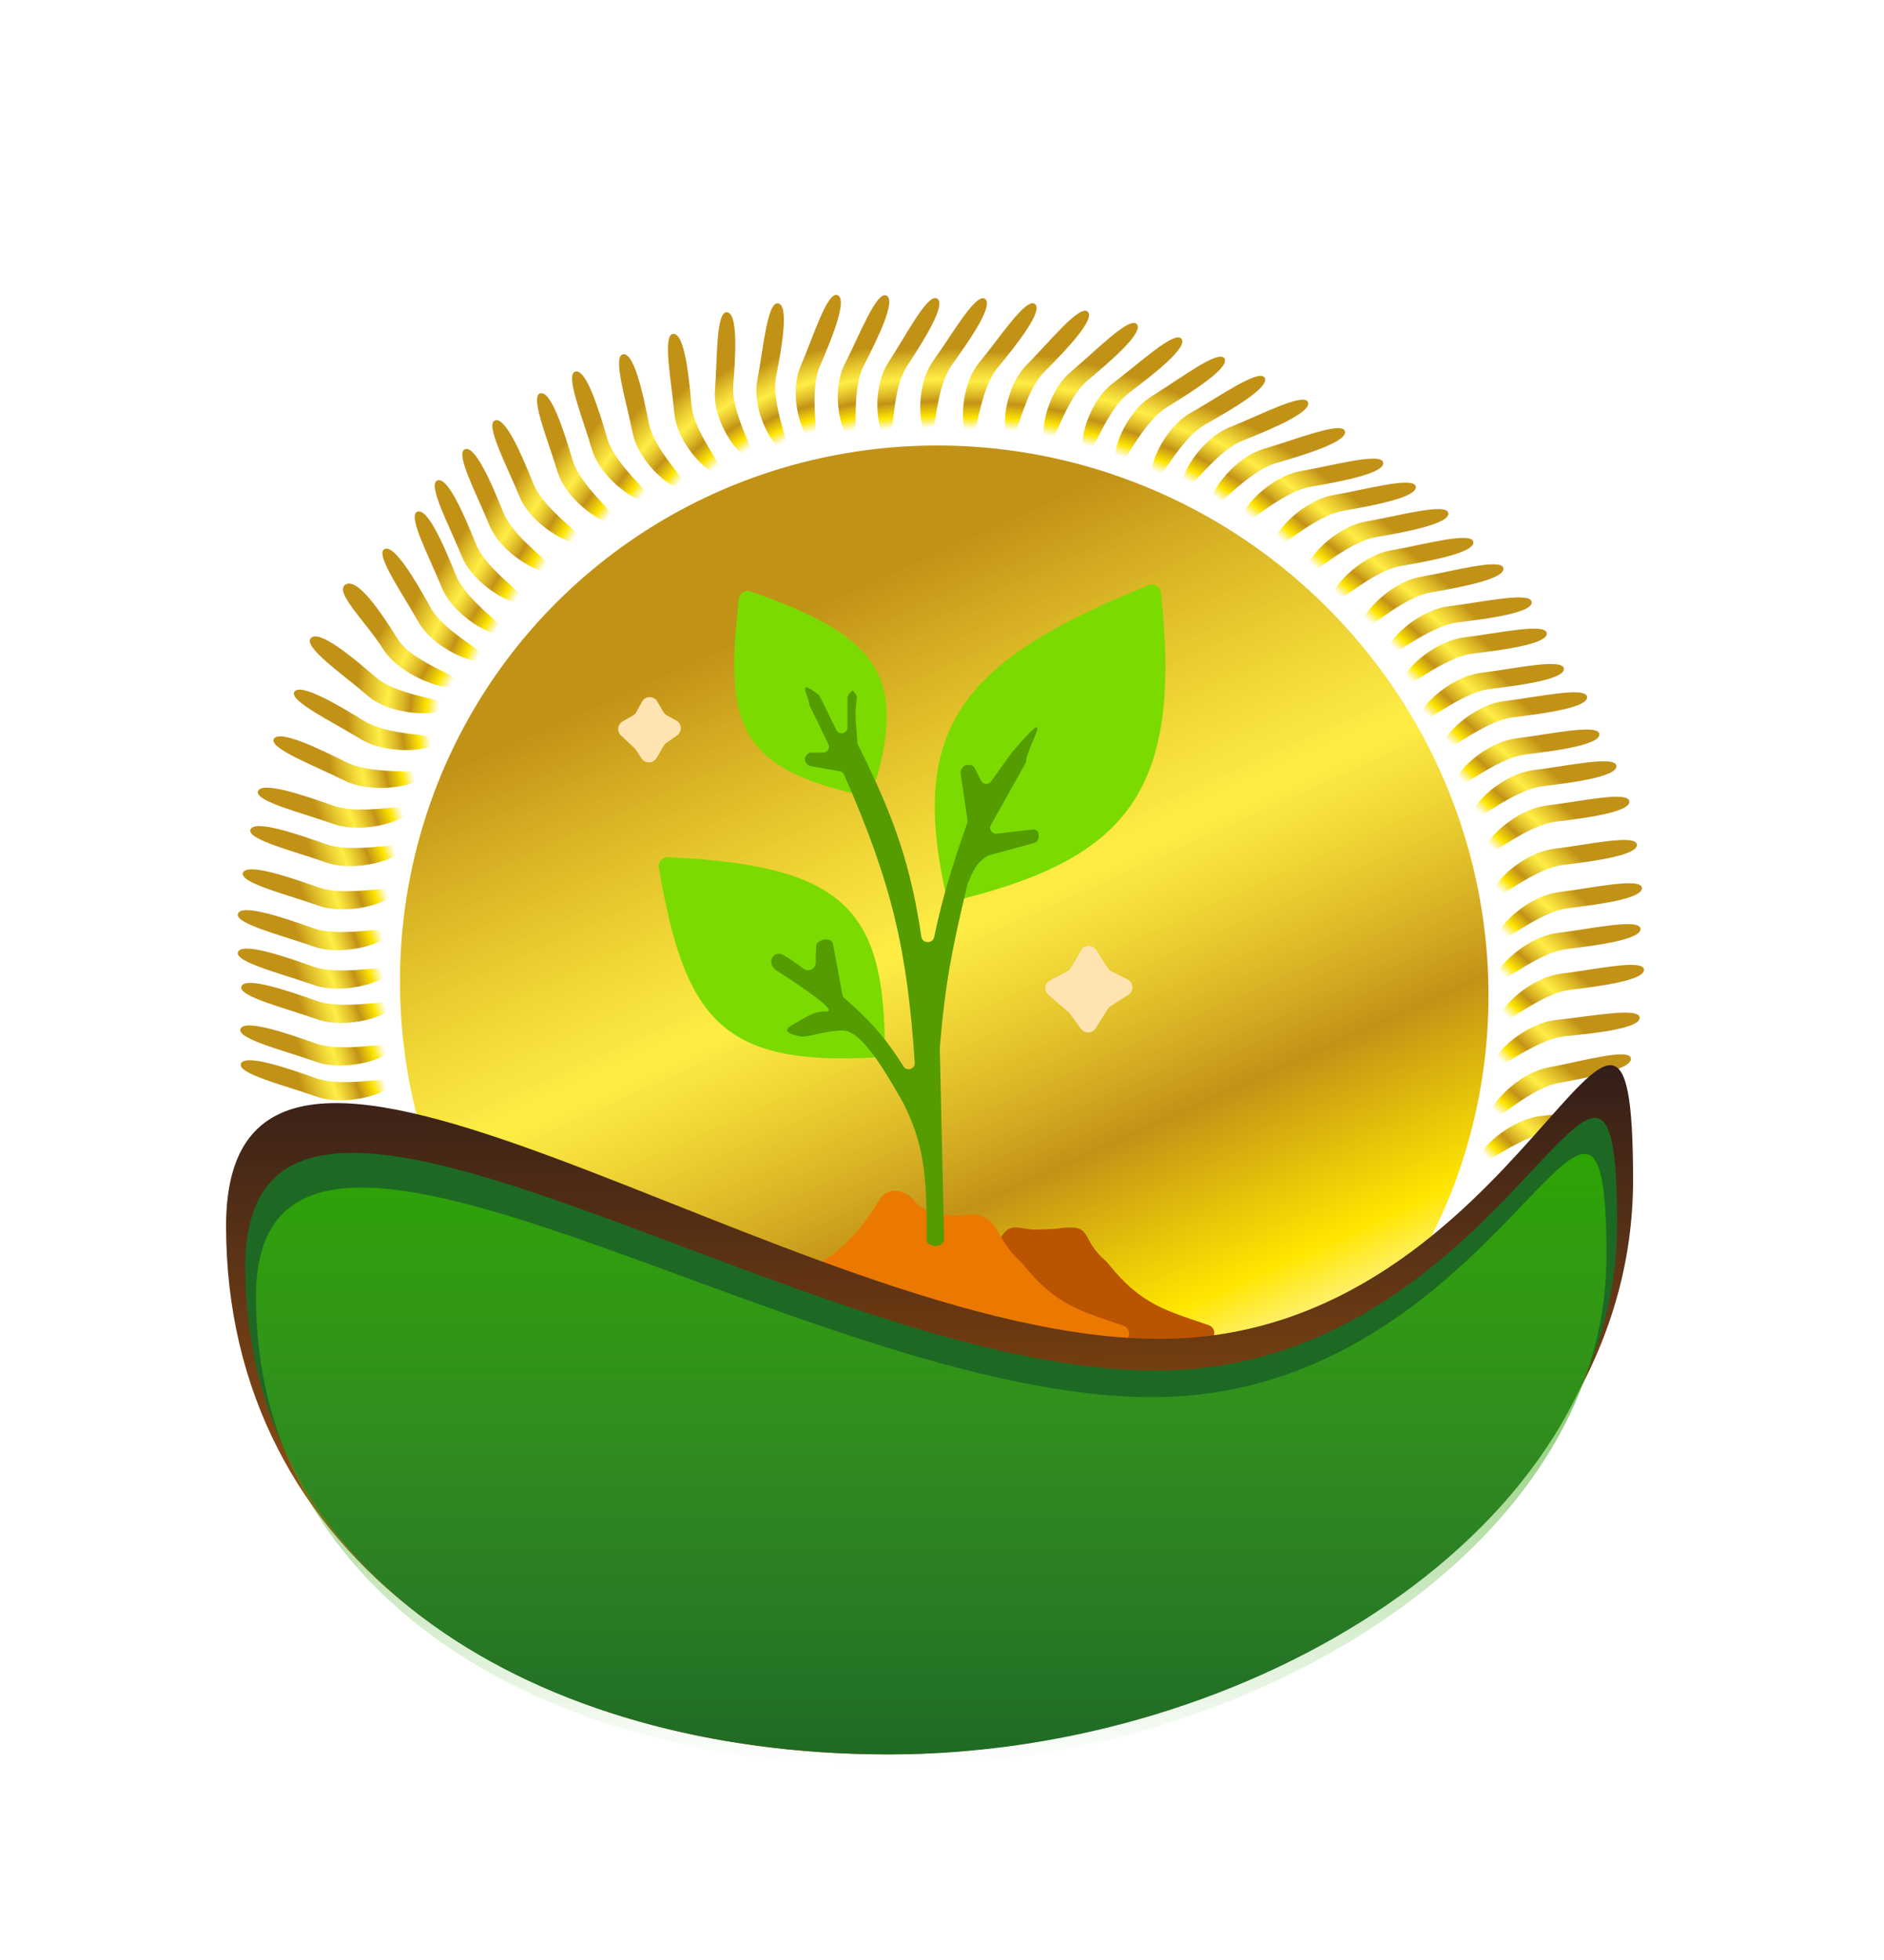 <svg width="200" height="208" viewBox="0 0 200 208" fill="none" xmlns="http://www.w3.org/2000/svg">
<g filter="url(#filter0_d_102_3555)">
<ellipse cx="57.687" cy="57.76" rx="57.687" ry="57.76" transform="matrix(0.988 -0.151 0.164 0.986 33.77 48.609)" fill="url(#paint0_linear_102_3555)"/>
<path d="M33.524 106.371C36.755 107.522 42.159 105.843 41.748 106.905C41.337 107.968 36.764 109.461 33.533 108.31C30.302 107.16 25.161 105.906 25.573 104.843C25.984 103.78 30.293 105.221 33.524 106.371Z" fill="url(#paint1_linear_102_3555)"/>
<path d="M164.622 112.111C161.193 112.443 157.113 116.234 156.994 115.107C156.875 113.979 160.294 110.707 163.723 110.374C167.152 110.042 172.344 108.996 172.462 110.123C172.581 111.251 168.051 111.779 164.622 112.111Z" fill="url(#paint2_linear_102_3555)"/>
<path d="M165.496 106.879C162.11 107.493 158.384 111.607 158.165 110.493C157.945 109.379 161.058 105.837 164.444 105.223C167.831 104.609 172.91 103.139 173.129 104.253C173.348 105.366 168.883 106.265 165.496 106.879Z" fill="url(#paint3_linear_102_3555)"/>
<path d="M166.219 101.916C162.79 102.248 158.71 106.039 158.591 104.912C158.472 103.784 161.891 100.512 165.32 100.179C168.749 99.847 173.94 98.801 174.059 99.928C174.178 101.056 169.648 101.584 166.219 101.916Z" fill="url(#paint4_linear_102_3555)"/>
<path d="M151.936 54.82C148.544 55.406 144.782 59.489 144.572 58.373C144.363 57.258 147.507 53.742 150.899 53.156C154.291 52.57 159.383 51.142 159.592 52.257C159.802 53.373 155.328 54.235 151.936 54.82Z" fill="url(#paint5_linear_102_3555)"/>
<path d="M148.747 52.018C145.355 52.603 141.592 56.686 141.383 55.571C141.174 54.455 144.318 50.939 147.71 50.353C151.102 49.767 156.193 48.339 156.403 49.454C156.612 50.57 152.138 51.432 148.747 52.018Z" fill="url(#paint6_linear_102_3555)"/>
<path d="M146.089 48.959C142.697 49.544 138.935 53.627 138.726 52.511C138.516 51.396 141.661 47.88 145.053 47.294C148.445 46.708 153.536 45.28 153.746 46.395C153.955 47.511 149.481 48.373 146.089 48.959Z" fill="url(#paint7_linear_102_3555)"/>
<path d="M142.636 46.154C139.244 46.74 135.482 50.823 135.273 49.707C135.063 48.592 138.208 45.076 141.6 44.49C144.992 43.904 150.083 42.476 150.293 43.591C150.502 44.707 146.028 45.569 142.636 46.154Z" fill="url(#paint8_linear_102_3555)"/>
<path d="M139.179 43.606C135.787 44.191 132.025 48.274 131.816 47.158C131.606 46.043 134.751 42.527 138.143 41.941C141.535 41.355 146.626 39.927 146.836 41.042C147.045 42.158 142.571 43.02 139.179 43.606Z" fill="url(#paint9_linear_102_3555)"/>
<path d="M135.473 41.104C132.175 42.061 128.929 46.533 128.587 45.449C128.245 44.364 130.945 40.523 134.243 39.565C137.542 38.608 142.427 36.625 142.77 37.71C143.112 38.795 138.772 40.146 135.473 41.104Z" fill="url(#paint10_linear_102_3555)"/>
<path d="M131.941 38.708C128.76 39.98 126.001 44.742 125.546 43.696C125.092 42.65 127.375 38.568 130.556 37.296C133.737 36.025 138.39 33.58 138.844 34.627C139.299 35.673 135.123 37.437 131.941 38.708Z" fill="url(#paint11_linear_102_3555)"/>
<path d="M127.988 36.977C125.016 38.651 122.957 43.729 122.358 42.752C121.76 41.775 123.443 37.433 126.415 35.759C129.387 34.085 133.65 31.057 134.248 32.034C134.847 33.011 130.959 35.303 127.988 36.977Z" fill="url(#paint12_linear_102_3555)"/>
<path d="M123.911 35.147C121.007 36.928 119.149 42.077 118.513 41.122C117.876 40.167 119.388 35.767 122.292 33.987C125.195 32.206 129.336 29.026 129.973 29.981C130.609 30.936 126.815 33.367 123.911 35.147Z" fill="url(#paint13_linear_102_3555)"/>
<path d="M119.906 33.604C117.195 35.645 115.864 40.942 115.134 40.05C114.405 39.159 115.466 34.64 118.177 32.599C120.888 30.558 124.689 27.009 125.419 27.901C126.149 28.792 122.617 31.563 119.906 33.604Z" fill="url(#paint14_linear_102_3555)"/>
<path d="M115.475 32.317C112.878 34.489 111.834 39.845 111.057 38.99C110.28 38.136 111.097 33.571 113.695 31.398C116.292 29.226 119.898 25.494 120.674 26.348C121.451 27.202 118.073 30.144 115.475 32.317Z" fill="url(#paint15_linear_102_3555)"/>
<path d="M110.856 31.428C108.477 33.82 107.949 39.245 107.094 38.462C106.239 37.68 106.617 33.062 108.996 30.67C111.375 28.279 114.608 24.246 115.463 25.028C116.318 25.81 113.236 29.037 110.856 31.428Z" fill="url(#paint16_linear_102_3555)"/>
<path d="M105.898 31C103.766 33.597 103.775 39.045 102.847 38.344C101.918 37.642 101.839 33.011 103.971 30.414C106.104 27.818 108.925 23.509 109.854 24.211C110.782 24.912 108.031 28.404 105.898 31Z" fill="url(#paint17_linear_102_3555)"/>
<path d="M101.054 30.68C99.097 33.4 99.465 38.837 98.492 38.193C97.519 37.55 97.135 32.932 99.093 30.212C101.05 27.491 103.582 23.02 104.555 23.664C105.528 24.308 103.012 27.959 101.054 30.68Z" fill="url(#paint18_linear_102_3555)"/>
<path d="M96.3 30.792C94.467 33.591 95.08 39.008 94.079 38.405C93.079 37.802 92.486 33.205 94.319 30.406C96.152 27.607 98.48 23.035 99.481 23.638C100.482 24.241 98.133 27.993 96.3 30.792Z" fill="url(#paint19_linear_102_3555)"/>
<path d="M91.703 30.749C90.18 33.714 91.371 39.042 90.311 38.541C89.251 38.04 88.168 33.526 89.69 30.561C91.213 27.595 93.038 22.818 94.098 23.319C95.158 23.82 93.225 27.784 91.703 30.749Z" fill="url(#paint20_linear_102_3555)"/>
<path d="M166.732 96.995C163.312 97.405 159.328 101.289 159.181 100.164C159.034 99.04 162.37 95.69 165.79 95.279C169.209 94.868 174.373 93.703 174.52 94.828C174.667 95.953 170.152 96.584 166.732 96.995Z" fill="url(#paint21_linear_102_3555)"/>
<path d="M166.36 92.669C162.94 93.08 158.955 96.963 158.809 95.839C158.662 94.714 161.998 91.364 165.418 90.954C168.837 90.543 174.001 89.378 174.148 90.502C174.295 91.627 169.78 92.258 166.36 92.669Z" fill="url(#paint22_linear_102_3555)"/>
<path d="M166.517 88.331C163.097 88.742 159.113 92.625 158.966 91.501C158.819 90.376 162.155 87.026 165.575 86.616C168.995 86.205 174.159 85.04 174.305 86.164C174.452 87.289 169.937 87.92 166.517 88.331Z" fill="url(#paint23_linear_102_3555)"/>
<path d="M165.979 83.741C162.559 84.152 158.575 88.036 158.428 86.911C158.281 85.786 161.617 82.436 165.037 82.026C168.456 81.615 173.62 80.45 173.767 81.575C173.914 82.699 169.399 83.33 165.979 83.741Z" fill="url(#paint24_linear_102_3555)"/>
<path d="M165.181 79.154C161.761 79.564 157.777 83.448 157.63 82.323C157.483 81.199 160.819 77.849 164.239 77.438C167.659 77.028 172.823 75.862 172.97 76.987C173.116 78.112 168.601 78.743 165.181 79.154Z" fill="url(#paint25_linear_102_3555)"/>
<path d="M163.802 75.391C160.382 75.802 156.398 79.686 156.251 78.561C156.104 77.436 159.44 74.086 162.86 73.676C166.28 73.265 171.444 72.1 171.591 73.224C171.737 74.349 167.222 74.98 163.802 75.391Z" fill="url(#paint26_linear_102_3555)"/>
<path d="M161.994 72.016C158.574 72.427 154.589 76.311 154.442 75.186C154.295 74.061 157.632 70.711 161.051 70.301C164.471 69.89 169.635 68.725 169.782 69.849C169.929 70.974 165.413 71.605 161.994 72.016Z" fill="url(#paint27_linear_102_3555)"/>
<path d="M160.694 68.068C157.274 68.478 153.289 72.362 153.143 71.238C152.996 70.113 156.332 66.763 159.752 66.352C163.171 65.942 168.335 64.776 168.482 65.901C168.629 67.026 164.114 67.657 160.694 68.068Z" fill="url(#paint28_linear_102_3555)"/>
<path d="M158.227 65.066C154.807 65.477 150.823 69.36 150.676 68.236C150.529 67.111 153.865 63.761 157.285 63.35C160.705 62.94 165.869 61.775 166.015 62.899C166.162 64.024 161.647 64.655 158.227 65.066Z" fill="url(#paint29_linear_102_3555)"/>
<path d="M156.412 61.311C152.992 61.722 149.007 65.606 148.86 64.481C148.713 63.357 152.05 60.007 155.469 59.596C158.889 59.185 164.053 58.02 164.2 59.145C164.347 60.27 159.831 60.901 156.412 61.311Z" fill="url(#paint30_linear_102_3555)"/>
<path d="M154.815 57.998C151.395 58.409 147.411 62.293 147.264 61.168C147.117 60.044 150.453 56.694 153.873 56.283C157.292 55.872 162.456 54.707 162.603 55.832C162.75 56.956 158.235 57.588 154.815 57.998Z" fill="url(#paint31_linear_102_3555)"/>
<path d="M39.884 63.825C42.441 66.041 48.357 66.138 47.482 67.067C46.607 67.996 41.569 67.987 39.012 65.771C36.455 63.555 32.123 60.606 32.999 59.677C33.874 58.748 37.327 61.609 39.884 63.825Z" fill="url(#paint32_linear_102_3555)"/>
<path d="M38.685 68.48C41.588 70.262 47.241 69.721 46.604 70.675C45.967 71.63 41.169 72.159 38.266 70.377C35.363 68.595 30.616 66.323 31.253 65.368C31.89 64.414 35.783 66.698 38.685 68.48Z" fill="url(#paint33_linear_102_3555)"/>
<path d="M36.76 72.844C39.815 74.373 45.396 73.354 44.85 74.359C44.303 75.364 39.572 76.297 36.516 74.769C33.461 73.24 28.523 71.379 29.07 70.374C29.616 69.369 33.704 71.315 36.76 72.844Z" fill="url(#paint34_linear_102_3555)"/>
<path d="M35.34 77.444C38.571 78.594 43.976 76.915 43.564 77.977C43.153 79.04 38.581 80.533 35.35 79.382C32.119 78.232 26.977 76.978 27.389 75.915C27.8 74.853 32.109 76.293 35.34 77.444Z" fill="url(#paint35_linear_102_3555)"/>
<path d="M34.542 81.522C37.773 82.673 43.178 80.993 42.766 82.056C42.355 83.118 37.783 84.612 34.552 83.461C31.321 82.311 26.18 81.056 26.591 79.994C27.002 78.931 31.311 80.372 34.542 81.522Z" fill="url(#paint36_linear_102_3555)"/>
<path d="M33.743 86.11C36.974 87.26 42.379 85.581 41.968 86.643C41.556 87.706 36.984 89.199 33.753 88.049C30.522 86.898 25.381 85.644 25.792 84.581C26.204 83.519 30.513 84.959 33.743 86.11Z" fill="url(#paint37_linear_102_3555)"/>
<path d="M33.213 90.443C36.444 91.593 41.849 89.914 41.437 90.976C41.026 92.039 36.454 93.532 33.223 92.382C29.992 91.231 24.851 89.977 25.262 88.914C25.673 87.852 29.982 89.292 33.213 90.443Z" fill="url(#paint38_linear_102_3555)"/>
<path d="M33.213 94.521C36.444 95.672 41.849 93.992 41.437 95.055C41.026 96.118 36.454 97.611 33.223 96.46C29.992 95.31 24.851 94.055 25.262 92.993C25.673 91.93 29.982 93.371 33.213 94.521Z" fill="url(#paint39_linear_102_3555)"/>
<path d="M33.58 98.163C36.811 99.314 42.216 97.635 41.804 98.697C41.393 99.76 36.821 101.253 33.59 100.102C30.359 98.952 25.218 97.698 25.629 96.635C26.041 95.572 30.349 97.013 33.58 98.163Z" fill="url(#paint40_linear_102_3555)"/>
<path d="M33.479 102.678C36.71 103.828 42.114 102.149 41.703 103.211C41.292 104.274 36.719 105.767 33.488 104.616C30.257 103.466 25.116 102.212 25.528 101.149C25.939 100.087 30.248 101.527 33.479 102.678Z" fill="url(#paint41_linear_102_3555)"/>
<path d="M87.029 30.841C85.714 33.896 87.269 39.136 86.176 38.704C85.084 38.271 83.693 33.835 85.009 30.78C86.324 27.725 87.817 22.843 88.909 23.276C90.002 23.708 88.345 27.786 87.029 30.841Z" fill="url(#paint42_linear_102_3555)"/>
<path d="M82.391 31.927C81.76 35.176 84.407 39.997 83.245 39.789C82.083 39.582 79.769 35.516 80.4 32.266C81.031 29.017 81.443 23.945 82.605 24.152C83.767 24.36 83.022 28.677 82.391 31.927Z" fill="url(#paint43_linear_102_3555)"/>
<path d="M77.842 32.843C77.585 36.139 80.766 40.653 79.587 40.569C78.409 40.484 75.645 36.685 75.902 33.389C76.159 30.093 75.99 25.008 77.168 25.092C78.347 25.177 78.099 29.547 77.842 32.843Z" fill="url(#paint44_linear_102_3555)"/>
<path d="M73.407 34.94C73.697 38.234 77.582 42.209 76.405 42.304C75.227 42.4 71.872 39.068 71.582 35.774C71.292 32.48 70.286 27.485 71.464 27.39C72.641 27.294 73.117 31.647 73.407 34.94Z" fill="url(#paint45_linear_102_3555)"/>
<path d="M68.882 36.871C69.524 40.118 73.816 43.688 72.654 43.899C71.493 44.111 67.798 41.128 67.156 37.88C66.513 34.633 64.977 29.763 66.138 29.552C67.299 29.341 68.239 33.623 68.882 36.871Z" fill="url(#paint46_linear_102_3555)"/>
<path d="M64.457 38.456C65.384 41.639 69.977 44.846 68.838 45.152C67.7 45.457 63.754 42.786 62.826 39.602C61.899 36.419 59.936 31.692 61.074 31.387C62.213 31.082 63.529 35.273 64.457 38.456Z" fill="url(#paint47_linear_102_3555)"/>
<path d="M60.773 40.751C61.719 43.929 66.33 47.112 65.194 47.423C64.057 47.735 60.095 45.085 59.149 41.906C58.203 38.728 56.213 34.012 57.35 33.701C58.486 33.39 59.827 37.573 60.773 40.751Z" fill="url(#paint48_linear_102_3555)"/>
<path d="M56.624 43.292C57.869 46.374 62.764 49.14 61.662 49.549C60.56 49.959 56.362 47.667 55.117 44.584C53.873 41.502 51.442 36.98 52.544 36.57C53.647 36.161 55.38 40.209 56.624 43.292Z" fill="url(#paint49_linear_102_3555)"/>
<path d="M53.437 46.35C54.681 49.433 59.576 52.199 58.474 52.608C57.372 53.017 53.175 50.725 51.93 47.643C50.685 44.561 48.255 40.038 49.357 39.629C50.459 39.22 52.192 43.268 53.437 46.35Z" fill="url(#paint50_linear_102_3555)"/>
<path d="M50.512 49.663C51.757 52.746 56.651 55.511 55.549 55.921C54.447 56.33 50.25 54.038 49.005 50.956C47.761 47.874 45.33 43.351 46.432 42.942C47.534 42.533 49.267 46.581 50.512 49.663Z" fill="url(#paint51_linear_102_3555)"/>
<path d="M48.388 52.978C49.633 56.06 54.527 58.826 53.425 59.235C52.323 59.645 48.126 57.353 46.881 54.27C45.637 51.188 43.206 46.666 44.308 46.257C45.41 45.847 47.144 49.895 48.388 52.978Z" fill="url(#paint52_linear_102_3555)"/>
<path d="M45.707 56.431C47.33 59.346 52.537 61.526 51.495 62.059C50.452 62.593 45.997 60.804 44.374 57.888C42.75 54.972 39.769 50.764 40.811 50.23C41.854 49.697 44.084 53.515 45.707 56.431Z" fill="url(#paint53_linear_102_3555)"/>
<path d="M42.214 59.76C43.993 62.591 50.15 64.023 48.856 64.771C47.563 65.518 42.46 63.681 40.681 60.85C38.902 58.019 35.393 54.735 36.686 53.987C37.98 53.239 40.435 56.929 42.214 59.76Z" fill="url(#paint54_linear_102_3555)"/>
<path d="M78.44 55.492C78.508 54.904 79.105 54.529 79.664 54.721C93.208 59.382 95.982 63.76 93.122 74.37C93.013 74.774 92.643 75.057 92.225 75.057H92.055C91.729 75.057 91.427 75.226 91.257 75.503L91.182 75.626C90.972 75.968 90.559 76.137 90.169 76.043C78.068 73.123 76.992 68.109 78.44 55.492Z" fill="#7BDB01"/>
<path d="M69.936 84.009C69.837 83.427 70.308 82.897 70.897 82.923C89.439 83.748 93.791 88.432 93.926 102.7C93.928 102.947 93.746 103.162 93.502 103.193L93.251 103.226C93.025 103.256 92.901 103.506 93.015 103.705C93.134 103.911 92.986 104.171 92.748 104.184C76.596 105.055 72.672 100.051 69.936 84.009Z" fill="#7BDB01"/>
<path d="M121.958 54.048C122.526 53.819 123.167 54.2 123.234 54.81C125.587 76.078 119.509 83.055 101.585 87.493C101.42 87.534 101.269 87.378 101.323 87.217C101.404 86.976 101.076 86.818 100.937 87.03L100.871 87.133C100.76 87.304 100.496 87.249 100.451 87.05C96.386 69.009 102.244 62.022 121.958 54.048Z" fill="#7BDB01"/>
<path d="M106.513 122.905C107.459 121.65 108.522 122.505 110.093 122.445C110.538 122.428 111.157 122.397 112.016 122.37C116.27 121.71 114.464 123.241 117.311 125.704C117.421 125.8 117.528 125.909 117.619 126.023C121.143 130.481 123.924 131.059 128.326 132.597C128.675 132.719 128.908 133.049 128.908 133.419C128.908 133.902 128.516 134.294 128.033 134.294H82.457C80.978 134.294 80.169 132.567 81.117 131.431C81.182 131.352 81.251 131.278 81.338 131.225C83.03 130.187 91.477 130.46 97.832 129.373C98.015 129.342 98.193 129.283 98.359 129.201C102.536 127.125 104.607 125.433 106.513 122.905Z" fill="#BA5400"/>
<path d="M93.384 119.251C94.209 117.913 95.989 118.124 96.996 119.33C97.899 120.41 99.238 121.021 101.973 120.937C106.228 120.277 105.376 123.244 108.262 125.762C108.372 125.858 108.478 125.966 108.569 126.081C112.093 130.538 114.874 131.117 119.276 132.655C119.625 132.777 119.858 133.107 119.858 133.476C119.858 133.959 119.466 134.351 118.983 134.351H77.099C75.066 134.351 74.345 131.659 76.106 130.643L77.017 130.117C77.119 130.058 77.216 129.99 77.305 129.913C78.533 128.844 78.785 128.216 84.849 127.114C85.031 127.081 85.215 127.022 85.38 126.938C89.622 124.796 91.531 122.257 93.384 119.251Z" fill="#EB7900"/>
<path d="M90.738 65.485C90.901 65.655 90.994 65.887 90.955 66.12C90.665 67.856 90.93 68.955 91.019 70.758C91.023 70.846 91.047 70.935 91.087 71.014C95.123 79.037 96.726 84.128 97.811 91.382C97.918 92.091 99.011 92.125 99.16 91.423C100.053 87.221 101.015 84.016 102.676 79.307C102.709 79.211 102.72 79.107 102.705 79.007L101.972 74.023C101.956 73.913 101.968 73.799 102.016 73.698C102.255 73.196 102.529 73.063 103.079 73.167C103.254 73.2 103.397 73.322 103.477 73.481L104.138 74.804C104.348 75.224 104.929 75.27 105.203 74.889L107.409 71.826C112.272 66.114 109.16 71.035 108.966 72.52C108.946 72.675 108.926 72.838 108.85 72.975L105.196 79.501C104.947 79.945 105.305 80.483 105.811 80.426L109.623 79.99C109.886 79.96 110.154 80.094 110.224 80.349C110.293 80.602 110.278 80.822 110.175 81.092C110.112 81.257 109.964 81.371 109.794 81.417L104.985 82.729C104.937 82.742 104.889 82.761 104.846 82.786C103.758 83.412 103.369 84.207 102.748 85.665C102.735 85.697 102.723 85.731 102.715 85.764C101.054 92.649 100.307 96.491 99.763 103.189L100.224 123.454C100.228 123.661 100.132 123.86 99.957 123.97C99.507 124.253 99.157 124.326 98.606 123.965C98.445 123.859 98.36 123.669 98.362 123.476C98.435 116.7 98.06 113.276 95.862 108.962C93.657 105.054 91.337 101.316 89.465 101.316C87.593 101.316 85.72 102.096 84.94 101.94C84.16 101.784 82.756 101.439 84.16 100.692C85.564 99.945 86.188 99.288 87.749 99.288C89.257 99.288 83.069 95.355 82.653 95.091C82.638 95.081 82.622 95.073 82.606 95.064C81.234 94.334 81.987 92.623 83.255 93.361C83.837 93.699 84.66 94.28 85.383 94.811C85.876 95.173 86.635 94.672 86.605 94.061C86.58 93.525 86.614 93.009 86.644 92.379C86.652 92.207 86.727 92.043 86.865 91.942C87.241 91.663 87.553 91.593 88.019 91.697C88.24 91.747 88.398 91.937 88.439 92.16L89.425 97.513C89.451 97.652 89.524 97.779 89.63 97.872C92.297 100.204 93.942 101.988 95.912 105.126C96.262 105.684 97.151 105.415 97.107 104.758C96.331 93.073 94.776 85.872 89.601 74.163C89.517 73.972 89.342 73.833 89.137 73.798L86.05 73.261C85.936 73.241 85.829 73.191 85.746 73.11C85.351 72.721 85.321 72.441 85.701 72.01C85.808 71.888 85.967 71.826 86.13 71.826H87.376C87.837 71.826 88.139 71.344 87.938 70.93L85.955 66.84C85.904 66.734 85.887 66.615 85.87 66.498C85.752 65.657 84.575 63.919 86.85 65.65C86.926 65.708 86.99 65.785 87.032 65.871L88.78 69.421C89.072 70.014 89.964 69.806 89.964 69.146V66.035C89.964 65.849 90.05 65.674 90.186 65.546C90.631 65.126 90.398 65.133 90.738 65.485Z" fill="#549C00"/>
<path d="M113.29 95.045L111.473 95.997C110.887 96.304 110.796 97.106 111.298 97.537L113.442 99.374C113.498 99.422 113.548 99.477 113.591 99.537L114.747 101.136C115.134 101.673 115.94 101.649 116.295 101.091L117.627 98.998C117.701 98.882 117.799 98.784 117.914 98.71L119.777 97.525C120.391 97.135 120.344 96.224 119.693 95.898L117.971 95.037C117.819 94.962 117.691 94.846 117.6 94.703L116.374 92.776C115.999 92.187 115.133 92.201 114.778 92.803L113.662 94.692C113.573 94.842 113.444 94.964 113.29 95.045Z" fill="#FFE4B2"/>
<path d="M67.203 67.882L66.1 68.513C65.553 68.826 65.465 69.579 65.925 70.009L67.354 71.347C67.407 71.397 67.454 71.453 67.495 71.514L68.11 72.444C68.492 73.023 69.35 72.999 69.7 72.399L70.459 71.095C70.528 70.977 70.622 70.875 70.734 70.797L71.87 70.007C72.442 69.61 72.395 68.75 71.785 68.417L70.793 67.875C70.643 67.793 70.518 67.672 70.432 67.524L69.78 66.405C69.412 65.773 68.495 65.788 68.148 66.43L67.561 67.515C67.478 67.668 67.354 67.796 67.203 67.882Z" fill="#FFE4B2"/>
<path d="M173.362 117.219C173.362 152.411 133.23 178.137 94.188 178.137C55.146 178.137 24 157.254 24 122.062C24 86.87 84.068 134.042 123.109 134.042C162.151 134.042 173.362 82.027 173.362 117.219Z" fill="url(#paint55_linear_102_3555)"/>
<path d="M171.666 121.878C171.666 154.379 132.538 178.137 94.473 178.137C56.408 178.137 26.042 158.851 26.042 126.35C26.042 93.849 84.606 137.414 122.671 137.414C160.736 137.414 171.666 89.377 171.666 121.878Z" fill="#1D6923"/>
<path d="M170.535 125.275C170.535 156.55 132.015 179.411 94.541 179.411C57.068 179.411 27.173 160.854 27.173 129.579C27.173 98.304 84.828 140.225 122.301 140.225C159.775 140.225 170.535 94.001 170.535 125.275Z" fill="url(#paint56_linear_102_3555)"/>
</g>
<defs>
<filter id="filter0_d_102_3555" x="3.893" y="11.184" width="190.738" height="196.377" filterUnits="userSpaceOnUse" color-interpolation-filters="sRGB">
<feFlood flood-opacity="0" result="BackgroundImageFix"/>
<feColorMatrix in="SourceAlpha" type="matrix" values="0 0 0 0 0 0 0 0 0 0 0 0 0 0 0 0 0 0 127 0" result="hardAlpha"/>
<feOffset dy="8.043"/>
<feGaussianBlur stdDeviation="10.053"/>
<feComposite in2="hardAlpha" operator="out"/>
<feColorMatrix type="matrix" values="0 0 0 0 0 0 0 0 0 0 0 0 0 0 0 0 0 0 0.25 0"/>
<feBlend mode="normal" in2="BackgroundImageFix" result="effect1_dropShadow_102_3555"/>
<feBlend mode="normal" in="SourceGraphic" in2="effect1_dropShadow_102_3555" result="shape"/>
</filter>
<linearGradient id="paint0_linear_102_3555" x1="30.969" y1="18.848" x2="57.75" y2="115.503" gradientUnits="userSpaceOnUse">
<stop offset="0.02" stop-color="#C29217"/>
<stop offset="0.39" stop-color="#FFE605" stop-opacity="0.743"/>
<stop offset="0.667" stop-color="#C29217"/>
<stop offset="0.855" stop-color="#FFE600"/>
<stop offset="1" stop-color="#FFE712" stop-opacity="0"/>
</linearGradient>
<linearGradient id="paint1_linear_102_3555" x1="31.883" y1="107.591" x2="40.108" y2="104.716" gradientUnits="userSpaceOnUse">
<stop offset="0.02" stop-color="#C29217"/>
<stop offset="0.39" stop-color="#FFE605" stop-opacity="0.743"/>
<stop offset="0.667" stop-color="#C29217"/>
<stop offset="0.855" stop-color="#FFE600"/>
<stop offset="1" stop-color="#FFE712" stop-opacity="0"/>
</linearGradient>
<linearGradient id="paint2_linear_102_3555" x1="165.535" y1="110.323" x2="159.569" y2="116.472" gradientUnits="userSpaceOnUse">
<stop offset="0.02" stop-color="#C29217"/>
<stop offset="0.39" stop-color="#FFE605" stop-opacity="0.743"/>
<stop offset="0.667" stop-color="#C29217"/>
<stop offset="0.855" stop-color="#FFE600"/>
<stop offset="1" stop-color="#FFE712" stop-opacity="0"/>
</linearGradient>
<linearGradient id="paint3_linear_102_3555" x1="166.245" y1="105.023" x2="160.847" y2="111.637" gradientUnits="userSpaceOnUse">
<stop offset="0.02" stop-color="#C29217"/>
<stop offset="0.39" stop-color="#FFE605" stop-opacity="0.743"/>
<stop offset="0.667" stop-color="#C29217"/>
<stop offset="0.855" stop-color="#FFE600"/>
<stop offset="1" stop-color="#FFE712" stop-opacity="0"/>
</linearGradient>
<linearGradient id="paint4_linear_102_3555" x1="167.131" y1="100.128" x2="161.166" y2="106.278" gradientUnits="userSpaceOnUse">
<stop offset="0.02" stop-color="#C29217"/>
<stop offset="0.39" stop-color="#FFE605" stop-opacity="0.743"/>
<stop offset="0.667" stop-color="#C29217"/>
<stop offset="0.855" stop-color="#FFE600"/>
<stop offset="1" stop-color="#FFE712" stop-opacity="0"/>
</linearGradient>
<linearGradient id="paint5_linear_102_3555" x1="152.701" y1="52.97" x2="147.245" y2="59.54" gradientUnits="userSpaceOnUse">
<stop offset="0.02" stop-color="#C29217"/>
<stop offset="0.39" stop-color="#FFE605" stop-opacity="0.743"/>
<stop offset="0.667" stop-color="#C29217"/>
<stop offset="0.855" stop-color="#FFE600"/>
<stop offset="1" stop-color="#FFE712" stop-opacity="0"/>
</linearGradient>
<linearGradient id="paint6_linear_102_3555" x1="149.512" y1="50.167" x2="144.056" y2="56.737" gradientUnits="userSpaceOnUse">
<stop offset="0.02" stop-color="#C29217"/>
<stop offset="0.39" stop-color="#FFE605" stop-opacity="0.743"/>
<stop offset="0.667" stop-color="#C29217"/>
<stop offset="0.855" stop-color="#FFE600"/>
<stop offset="1" stop-color="#FFE712" stop-opacity="0"/>
</linearGradient>
<linearGradient id="paint7_linear_102_3555" x1="146.855" y1="47.108" x2="141.399" y2="53.678" gradientUnits="userSpaceOnUse">
<stop offset="0.02" stop-color="#C29217"/>
<stop offset="0.39" stop-color="#FFE605" stop-opacity="0.743"/>
<stop offset="0.667" stop-color="#C29217"/>
<stop offset="0.855" stop-color="#FFE600"/>
<stop offset="1" stop-color="#FFE712" stop-opacity="0"/>
</linearGradient>
<linearGradient id="paint8_linear_102_3555" x1="143.402" y1="44.304" x2="137.946" y2="50.874" gradientUnits="userSpaceOnUse">
<stop offset="0.02" stop-color="#C29217"/>
<stop offset="0.39" stop-color="#FFE605" stop-opacity="0.743"/>
<stop offset="0.667" stop-color="#C29217"/>
<stop offset="0.855" stop-color="#FFE600"/>
<stop offset="1" stop-color="#FFE712" stop-opacity="0"/>
</linearGradient>
<linearGradient id="paint9_linear_102_3555" x1="139.945" y1="41.755" x2="134.489" y2="48.325" gradientUnits="userSpaceOnUse">
<stop offset="0.02" stop-color="#C29217"/>
<stop offset="0.39" stop-color="#FFE605" stop-opacity="0.743"/>
<stop offset="0.667" stop-color="#C29217"/>
<stop offset="0.855" stop-color="#FFE600"/>
<stop offset="1" stop-color="#FFE712" stop-opacity="0"/>
</linearGradient>
<linearGradient id="paint10_linear_102_3555" x1="136.011" y1="39.181" x2="131.362" y2="46.298" gradientUnits="userSpaceOnUse">
<stop offset="0.02" stop-color="#C29217"/>
<stop offset="0.39" stop-color="#FFE605" stop-opacity="0.743"/>
<stop offset="0.667" stop-color="#C29217"/>
<stop offset="0.855" stop-color="#FFE600"/>
<stop offset="1" stop-color="#FFE712" stop-opacity="0"/>
</linearGradient>
<linearGradient id="paint11_linear_102_3555" x1="132.274" y1="36.743" x2="128.365" y2="44.257" gradientUnits="userSpaceOnUse">
<stop offset="0.02" stop-color="#C29217"/>
<stop offset="0.39" stop-color="#FFE605" stop-opacity="0.743"/>
<stop offset="0.667" stop-color="#C29217"/>
<stop offset="0.855" stop-color="#FFE600"/>
<stop offset="1" stop-color="#FFE712" stop-opacity="0"/>
</linearGradient>
<linearGradient id="paint12_linear_102_3555" x1="128.039" y1="34.987" x2="125.169" y2="42.918" gradientUnits="userSpaceOnUse">
<stop offset="0.02" stop-color="#C29217"/>
<stop offset="0.39" stop-color="#FFE605" stop-opacity="0.743"/>
<stop offset="0.667" stop-color="#C29217"/>
<stop offset="0.855" stop-color="#FFE600"/>
<stop offset="1" stop-color="#FFE712" stop-opacity="0"/>
</linearGradient>
<linearGradient id="paint13_linear_102_3555" x1="123.884" y1="33.157" x2="121.308" y2="41.18" gradientUnits="userSpaceOnUse">
<stop offset="0.02" stop-color="#C29217"/>
<stop offset="0.39" stop-color="#FFE605" stop-opacity="0.743"/>
<stop offset="0.667" stop-color="#C29217"/>
<stop offset="0.855" stop-color="#FFE600"/>
<stop offset="1" stop-color="#FFE712" stop-opacity="0"/>
</linearGradient>
<linearGradient id="paint14_linear_102_3555" x1="119.678" y1="31.625" x2="117.865" y2="39.837" gradientUnits="userSpaceOnUse">
<stop offset="0.02" stop-color="#C29217"/>
<stop offset="0.39" stop-color="#FFE605" stop-opacity="0.743"/>
<stop offset="0.667" stop-color="#C29217"/>
<stop offset="0.855" stop-color="#FFE600"/>
<stop offset="1" stop-color="#FFE712" stop-opacity="0"/>
</linearGradient>
<linearGradient id="paint15_linear_102_3555" x1="115.142" y1="30.352" x2="113.74" y2="38.636" gradientUnits="userSpaceOnUse">
<stop offset="0.02" stop-color="#C29217"/>
<stop offset="0.39" stop-color="#FFE605" stop-opacity="0.743"/>
<stop offset="0.667" stop-color="#C29217"/>
<stop offset="0.855" stop-color="#FFE600"/>
<stop offset="1" stop-color="#FFE712" stop-opacity="0"/>
</linearGradient>
<linearGradient id="paint16_linear_102_3555" x1="110.337" y1="29.501" x2="109.67" y2="37.869" gradientUnits="userSpaceOnUse">
<stop offset="0.02" stop-color="#C29217"/>
<stop offset="0.39" stop-color="#FFE605" stop-opacity="0.743"/>
<stop offset="0.667" stop-color="#C29217"/>
<stop offset="0.855" stop-color="#FFE600"/>
<stop offset="1" stop-color="#FFE712" stop-opacity="0"/>
</linearGradient>
<linearGradient id="paint17_linear_102_3555" x1="105.191" y1="29.129" x2="105.286" y2="37.52" gradientUnits="userSpaceOnUse">
<stop offset="0.02" stop-color="#C29217"/>
<stop offset="0.39" stop-color="#FFE605" stop-opacity="0.743"/>
<stop offset="0.667" stop-color="#C29217"/>
<stop offset="0.855" stop-color="#FFE600"/>
<stop offset="1" stop-color="#FFE712" stop-opacity="0"/>
</linearGradient>
<linearGradient id="paint18_linear_102_3555" x1="100.225" y1="28.855" x2="100.828" y2="37.227" gradientUnits="userSpaceOnUse">
<stop offset="0.02" stop-color="#C29217"/>
<stop offset="0.39" stop-color="#FFE605" stop-opacity="0.743"/>
<stop offset="0.667" stop-color="#C29217"/>
<stop offset="0.855" stop-color="#FFE600"/>
<stop offset="1" stop-color="#FFE712" stop-opacity="0"/>
</linearGradient>
<linearGradient id="paint19_linear_102_3555" x1="95.389" y1="29.003" x2="96.34" y2="37.346" gradientUnits="userSpaceOnUse">
<stop offset="0.02" stop-color="#C29217"/>
<stop offset="0.39" stop-color="#FFE605" stop-opacity="0.743"/>
<stop offset="0.667" stop-color="#C29217"/>
<stop offset="0.855" stop-color="#FFE600"/>
<stop offset="1" stop-color="#FFE712" stop-opacity="0"/>
</linearGradient>
<linearGradient id="paint20_linear_102_3555" x1="90.605" y1="29.06" x2="92.379" y2="37.279" gradientUnits="userSpaceOnUse">
<stop offset="0.02" stop-color="#C29217"/>
<stop offset="0.39" stop-color="#FFE605" stop-opacity="0.743"/>
<stop offset="0.667" stop-color="#C29217"/>
<stop offset="0.855" stop-color="#FFE600"/>
<stop offset="1" stop-color="#FFE712" stop-opacity="0"/>
</linearGradient>
<linearGradient id="paint21_linear_102_3555" x1="167.599" y1="95.186" x2="161.788" y2="101.47" gradientUnits="userSpaceOnUse">
<stop offset="0.02" stop-color="#C29217"/>
<stop offset="0.39" stop-color="#FFE605" stop-opacity="0.743"/>
<stop offset="0.667" stop-color="#C29217"/>
<stop offset="0.855" stop-color="#FFE600"/>
<stop offset="1" stop-color="#FFE712" stop-opacity="0"/>
</linearGradient>
<linearGradient id="paint22_linear_102_3555" x1="167.227" y1="90.86" x2="161.416" y2="97.144" gradientUnits="userSpaceOnUse">
<stop offset="0.02" stop-color="#C29217"/>
<stop offset="0.39" stop-color="#FFE605" stop-opacity="0.743"/>
<stop offset="0.667" stop-color="#C29217"/>
<stop offset="0.855" stop-color="#FFE600"/>
<stop offset="1" stop-color="#FFE712" stop-opacity="0"/>
</linearGradient>
<linearGradient id="paint23_linear_102_3555" x1="167.385" y1="86.522" x2="161.573" y2="92.806" gradientUnits="userSpaceOnUse">
<stop offset="0.02" stop-color="#C29217"/>
<stop offset="0.39" stop-color="#FFE605" stop-opacity="0.743"/>
<stop offset="0.667" stop-color="#C29217"/>
<stop offset="0.855" stop-color="#FFE600"/>
<stop offset="1" stop-color="#FFE712" stop-opacity="0"/>
</linearGradient>
<linearGradient id="paint24_linear_102_3555" x1="166.846" y1="81.933" x2="161.035" y2="88.217" gradientUnits="userSpaceOnUse">
<stop offset="0.02" stop-color="#C29217"/>
<stop offset="0.39" stop-color="#FFE605" stop-opacity="0.743"/>
<stop offset="0.667" stop-color="#C29217"/>
<stop offset="0.855" stop-color="#FFE600"/>
<stop offset="1" stop-color="#FFE712" stop-opacity="0"/>
</linearGradient>
<linearGradient id="paint25_linear_102_3555" x1="166.049" y1="77.345" x2="160.237" y2="83.629" gradientUnits="userSpaceOnUse">
<stop offset="0.02" stop-color="#C29217"/>
<stop offset="0.39" stop-color="#FFE605" stop-opacity="0.743"/>
<stop offset="0.667" stop-color="#C29217"/>
<stop offset="0.855" stop-color="#FFE600"/>
<stop offset="1" stop-color="#FFE712" stop-opacity="0"/>
</linearGradient>
<linearGradient id="paint26_linear_102_3555" x1="164.67" y1="73.583" x2="158.859" y2="79.867" gradientUnits="userSpaceOnUse">
<stop offset="0.02" stop-color="#C29217"/>
<stop offset="0.39" stop-color="#FFE605" stop-opacity="0.743"/>
<stop offset="0.667" stop-color="#C29217"/>
<stop offset="0.855" stop-color="#FFE600"/>
<stop offset="1" stop-color="#FFE712" stop-opacity="0"/>
</linearGradient>
<linearGradient id="paint27_linear_102_3555" x1="162.861" y1="70.208" x2="157.05" y2="76.492" gradientUnits="userSpaceOnUse">
<stop offset="0.02" stop-color="#C29217"/>
<stop offset="0.39" stop-color="#FFE605" stop-opacity="0.743"/>
<stop offset="0.667" stop-color="#C29217"/>
<stop offset="0.855" stop-color="#FFE600"/>
<stop offset="1" stop-color="#FFE712" stop-opacity="0"/>
</linearGradient>
<linearGradient id="paint28_linear_102_3555" x1="161.561" y1="66.259" x2="155.75" y2="72.543" gradientUnits="userSpaceOnUse">
<stop offset="0.02" stop-color="#C29217"/>
<stop offset="0.39" stop-color="#FFE605" stop-opacity="0.743"/>
<stop offset="0.667" stop-color="#C29217"/>
<stop offset="0.855" stop-color="#FFE600"/>
<stop offset="1" stop-color="#FFE712" stop-opacity="0"/>
</linearGradient>
<linearGradient id="paint29_linear_102_3555" x1="159.095" y1="63.257" x2="153.283" y2="69.541" gradientUnits="userSpaceOnUse">
<stop offset="0.02" stop-color="#C29217"/>
<stop offset="0.39" stop-color="#FFE605" stop-opacity="0.743"/>
<stop offset="0.667" stop-color="#C29217"/>
<stop offset="0.855" stop-color="#FFE600"/>
<stop offset="1" stop-color="#FFE712" stop-opacity="0"/>
</linearGradient>
<linearGradient id="paint30_linear_102_3555" x1="157.279" y1="59.503" x2="151.468" y2="65.787" gradientUnits="userSpaceOnUse">
<stop offset="0.02" stop-color="#C29217"/>
<stop offset="0.39" stop-color="#FFE605" stop-opacity="0.743"/>
<stop offset="0.667" stop-color="#C29217"/>
<stop offset="0.855" stop-color="#FFE600"/>
<stop offset="1" stop-color="#FFE712" stop-opacity="0"/>
</linearGradient>
<linearGradient id="paint31_linear_102_3555" x1="155.682" y1="56.19" x2="149.871" y2="62.474" gradientUnits="userSpaceOnUse">
<stop offset="0.02" stop-color="#C29217"/>
<stop offset="0.39" stop-color="#FFE605" stop-opacity="0.743"/>
<stop offset="0.667" stop-color="#C29217"/>
<stop offset="0.855" stop-color="#FFE600"/>
<stop offset="1" stop-color="#FFE712" stop-opacity="0"/>
</linearGradient>
<linearGradient id="paint32_linear_102_3555" x1="37.766" y1="64.507" x2="46.788" y2="65.487" gradientUnits="userSpaceOnUse">
<stop offset="0.02" stop-color="#C29217"/>
<stop offset="0.39" stop-color="#FFE605" stop-opacity="0.743"/>
<stop offset="0.667" stop-color="#C29217"/>
<stop offset="0.855" stop-color="#FFE600"/>
<stop offset="1" stop-color="#FFE712" stop-opacity="0"/>
</linearGradient>
<linearGradient id="paint33_linear_102_3555" x1="36.812" y1="69.338" x2="45.501" y2="68.341" gradientUnits="userSpaceOnUse">
<stop offset="0.02" stop-color="#C29217"/>
<stop offset="0.39" stop-color="#FFE605" stop-opacity="0.743"/>
<stop offset="0.667" stop-color="#C29217"/>
<stop offset="0.855" stop-color="#FFE600"/>
<stop offset="1" stop-color="#FFE712" stop-opacity="0"/>
</linearGradient>
<linearGradient id="paint34_linear_102_3555" x1="34.973" y1="73.857" x2="43.523" y2="72.067" gradientUnits="userSpaceOnUse">
<stop offset="0.02" stop-color="#C29217"/>
<stop offset="0.39" stop-color="#FFE605" stop-opacity="0.743"/>
<stop offset="0.667" stop-color="#C29217"/>
<stop offset="0.855" stop-color="#FFE600"/>
<stop offset="1" stop-color="#FFE712" stop-opacity="0"/>
</linearGradient>
<linearGradient id="paint35_linear_102_3555" x1="33.7" y1="78.663" x2="41.924" y2="75.789" gradientUnits="userSpaceOnUse">
<stop offset="0.02" stop-color="#C29217"/>
<stop offset="0.39" stop-color="#FFE605" stop-opacity="0.743"/>
<stop offset="0.667" stop-color="#C29217"/>
<stop offset="0.855" stop-color="#FFE600"/>
<stop offset="1" stop-color="#FFE712" stop-opacity="0"/>
</linearGradient>
<linearGradient id="paint36_linear_102_3555" x1="32.902" y1="82.742" x2="41.126" y2="79.867" gradientUnits="userSpaceOnUse">
<stop offset="0.02" stop-color="#C29217"/>
<stop offset="0.39" stop-color="#FFE605" stop-opacity="0.743"/>
<stop offset="0.667" stop-color="#C29217"/>
<stop offset="0.855" stop-color="#FFE600"/>
<stop offset="1" stop-color="#FFE712" stop-opacity="0"/>
</linearGradient>
<linearGradient id="paint37_linear_102_3555" x1="32.103" y1="87.329" x2="40.327" y2="84.455" gradientUnits="userSpaceOnUse">
<stop offset="0.02" stop-color="#C29217"/>
<stop offset="0.39" stop-color="#FFE605" stop-opacity="0.743"/>
<stop offset="0.667" stop-color="#C29217"/>
<stop offset="0.855" stop-color="#FFE600"/>
<stop offset="1" stop-color="#FFE712" stop-opacity="0"/>
</linearGradient>
<linearGradient id="paint38_linear_102_3555" x1="31.573" y1="91.662" x2="39.797" y2="88.788" gradientUnits="userSpaceOnUse">
<stop offset="0.02" stop-color="#C29217"/>
<stop offset="0.39" stop-color="#FFE605" stop-opacity="0.743"/>
<stop offset="0.667" stop-color="#C29217"/>
<stop offset="0.855" stop-color="#FFE600"/>
<stop offset="1" stop-color="#FFE712" stop-opacity="0"/>
</linearGradient>
<linearGradient id="paint39_linear_102_3555" x1="31.573" y1="95.741" x2="39.797" y2="92.866" gradientUnits="userSpaceOnUse">
<stop offset="0.02" stop-color="#C29217"/>
<stop offset="0.39" stop-color="#FFE605" stop-opacity="0.743"/>
<stop offset="0.667" stop-color="#C29217"/>
<stop offset="0.855" stop-color="#FFE600"/>
<stop offset="1" stop-color="#FFE712" stop-opacity="0"/>
</linearGradient>
<linearGradient id="paint40_linear_102_3555" x1="31.94" y1="99.383" x2="40.164" y2="96.508" gradientUnits="userSpaceOnUse">
<stop offset="0.02" stop-color="#C29217"/>
<stop offset="0.39" stop-color="#FFE605" stop-opacity="0.743"/>
<stop offset="0.667" stop-color="#C29217"/>
<stop offset="0.855" stop-color="#FFE600"/>
<stop offset="1" stop-color="#FFE712" stop-opacity="0"/>
</linearGradient>
<linearGradient id="paint41_linear_102_3555" x1="31.838" y1="103.897" x2="40.062" y2="101.023" gradientUnits="userSpaceOnUse">
<stop offset="0.02" stop-color="#C29217"/>
<stop offset="0.39" stop-color="#FFE605" stop-opacity="0.743"/>
<stop offset="0.667" stop-color="#C29217"/>
<stop offset="0.855" stop-color="#FFE600"/>
<stop offset="1" stop-color="#FFE712" stop-opacity="0"/>
</linearGradient>
<linearGradient id="paint42_linear_102_3555" x1="85.818" y1="29.225" x2="88.113" y2="37.325" gradientUnits="userSpaceOnUse">
<stop offset="0.02" stop-color="#C29217"/>
<stop offset="0.39" stop-color="#FFE605" stop-opacity="0.743"/>
<stop offset="0.667" stop-color="#C29217"/>
<stop offset="0.855" stop-color="#FFE600"/>
<stop offset="1" stop-color="#FFE712" stop-opacity="0"/>
</linearGradient>
<linearGradient id="paint43_linear_102_3555" x1="80.858" y1="30.585" x2="84.75" y2="38.106" gradientUnits="userSpaceOnUse">
<stop offset="0.02" stop-color="#C29217"/>
<stop offset="0.39" stop-color="#FFE605" stop-opacity="0.743"/>
<stop offset="0.667" stop-color="#C29217"/>
<stop offset="0.855" stop-color="#FFE600"/>
<stop offset="1" stop-color="#FFE712" stop-opacity="0"/>
</linearGradient>
<linearGradient id="paint44_linear_102_3555" x1="76.165" y1="31.669" x2="80.86" y2="38.758" gradientUnits="userSpaceOnUse">
<stop offset="0.02" stop-color="#C29217"/>
<stop offset="0.39" stop-color="#FFE605" stop-opacity="0.743"/>
<stop offset="0.667" stop-color="#C29217"/>
<stop offset="0.855" stop-color="#FFE600"/>
<stop offset="1" stop-color="#FFE712" stop-opacity="0"/>
</linearGradient>
<linearGradient id="paint45_linear_102_3555" x1="71.558" y1="34.036" x2="77.343" y2="40.342" gradientUnits="userSpaceOnUse">
<stop offset="0.02" stop-color="#C29217"/>
<stop offset="0.39" stop-color="#FFE605" stop-opacity="0.743"/>
<stop offset="0.667" stop-color="#C29217"/>
<stop offset="0.855" stop-color="#FFE600"/>
<stop offset="1" stop-color="#FFE712" stop-opacity="0"/>
</linearGradient>
<linearGradient id="paint46_linear_102_3555" x1="66.945" y1="36.154" x2="73.378" y2="41.854" gradientUnits="userSpaceOnUse">
<stop offset="0.02" stop-color="#C29217"/>
<stop offset="0.39" stop-color="#FFE605" stop-opacity="0.743"/>
<stop offset="0.667" stop-color="#C29217"/>
<stop offset="0.855" stop-color="#FFE600"/>
<stop offset="1" stop-color="#FFE712" stop-opacity="0"/>
</linearGradient>
<linearGradient id="paint47_linear_102_3555" x1="62.464" y1="37.9" x2="69.385" y2="43.044" gradientUnits="userSpaceOnUse">
<stop offset="0.02" stop-color="#C29217"/>
<stop offset="0.39" stop-color="#FFE605" stop-opacity="0.743"/>
<stop offset="0.667" stop-color="#C29217"/>
<stop offset="0.855" stop-color="#FFE600"/>
<stop offset="1" stop-color="#FFE712" stop-opacity="0"/>
</linearGradient>
<linearGradient id="paint48_linear_102_3555" x1="58.777" y1="40.206" x2="65.729" y2="45.312" gradientUnits="userSpaceOnUse">
<stop offset="0.02" stop-color="#C29217"/>
<stop offset="0.39" stop-color="#FFE605" stop-opacity="0.743"/>
<stop offset="0.667" stop-color="#C29217"/>
<stop offset="0.855" stop-color="#FFE600"/>
<stop offset="1" stop-color="#FFE712" stop-opacity="0"/>
</linearGradient>
<linearGradient id="paint49_linear_102_3555" x1="54.585" y1="42.923" x2="62.007" y2="47.378" gradientUnits="userSpaceOnUse">
<stop offset="0.02" stop-color="#C29217"/>
<stop offset="0.39" stop-color="#FFE605" stop-opacity="0.743"/>
<stop offset="0.667" stop-color="#C29217"/>
<stop offset="0.855" stop-color="#FFE600"/>
<stop offset="1" stop-color="#FFE712" stop-opacity="0"/>
</linearGradient>
<linearGradient id="paint50_linear_102_3555" x1="51.397" y1="45.982" x2="58.82" y2="50.437" gradientUnits="userSpaceOnUse">
<stop offset="0.02" stop-color="#C29217"/>
<stop offset="0.39" stop-color="#FFE605" stop-opacity="0.743"/>
<stop offset="0.667" stop-color="#C29217"/>
<stop offset="0.855" stop-color="#FFE600"/>
<stop offset="1" stop-color="#FFE712" stop-opacity="0"/>
</linearGradient>
<linearGradient id="paint51_linear_102_3555" x1="48.472" y1="49.295" x2="55.895" y2="53.75" gradientUnits="userSpaceOnUse">
<stop offset="0.02" stop-color="#C29217"/>
<stop offset="0.39" stop-color="#FFE605" stop-opacity="0.743"/>
<stop offset="0.667" stop-color="#C29217"/>
<stop offset="0.855" stop-color="#FFE600"/>
<stop offset="1" stop-color="#FFE712" stop-opacity="0"/>
</linearGradient>
<linearGradient id="paint52_linear_102_3555" x1="46.348" y1="52.609" x2="53.771" y2="57.064" gradientUnits="userSpaceOnUse">
<stop offset="0.02" stop-color="#C29217"/>
<stop offset="0.39" stop-color="#FFE605" stop-opacity="0.743"/>
<stop offset="0.667" stop-color="#C29217"/>
<stop offset="0.855" stop-color="#FFE600"/>
<stop offset="1" stop-color="#FFE712" stop-opacity="0"/>
</linearGradient>
<linearGradient id="paint53_linear_102_3555" x1="43.636" y1="56.3" x2="51.585" y2="59.818" gradientUnits="userSpaceOnUse">
<stop offset="0.02" stop-color="#C29217"/>
<stop offset="0.39" stop-color="#FFE605" stop-opacity="0.743"/>
<stop offset="0.667" stop-color="#C29217"/>
<stop offset="0.855" stop-color="#FFE600"/>
<stop offset="1" stop-color="#FFE712" stop-opacity="0"/>
</linearGradient>
<linearGradient id="paint54_linear_102_3555" x1="39.719" y1="59.976" x2="48.07" y2="64.346" gradientUnits="userSpaceOnUse">
<stop offset="0.02" stop-color="#C29217"/>
<stop offset="0.39" stop-color="#FFE605" stop-opacity="0.743"/>
<stop offset="0.667" stop-color="#C29217"/>
<stop offset="0.855" stop-color="#FFE600"/>
<stop offset="1" stop-color="#FFE712" stop-opacity="0"/>
</linearGradient>
<linearGradient id="paint55_linear_102_3555" x1="98.681" y1="105" x2="98.681" y2="178.137" gradientUnits="userSpaceOnUse">
<stop stop-color="#331E19"/>
<stop offset="0.76" stop-color="#9D510A" stop-opacity="0.97"/>
</linearGradient>
<linearGradient id="paint56_linear_102_3555" x1="98.854" y1="114.416" x2="98.854" y2="179.411" gradientUnits="userSpaceOnUse">
<stop stop-color="#2DA304"/>
<stop offset="1" stop-color="#55B533" stop-opacity="0"/>
</linearGradient>
</defs>
</svg>
